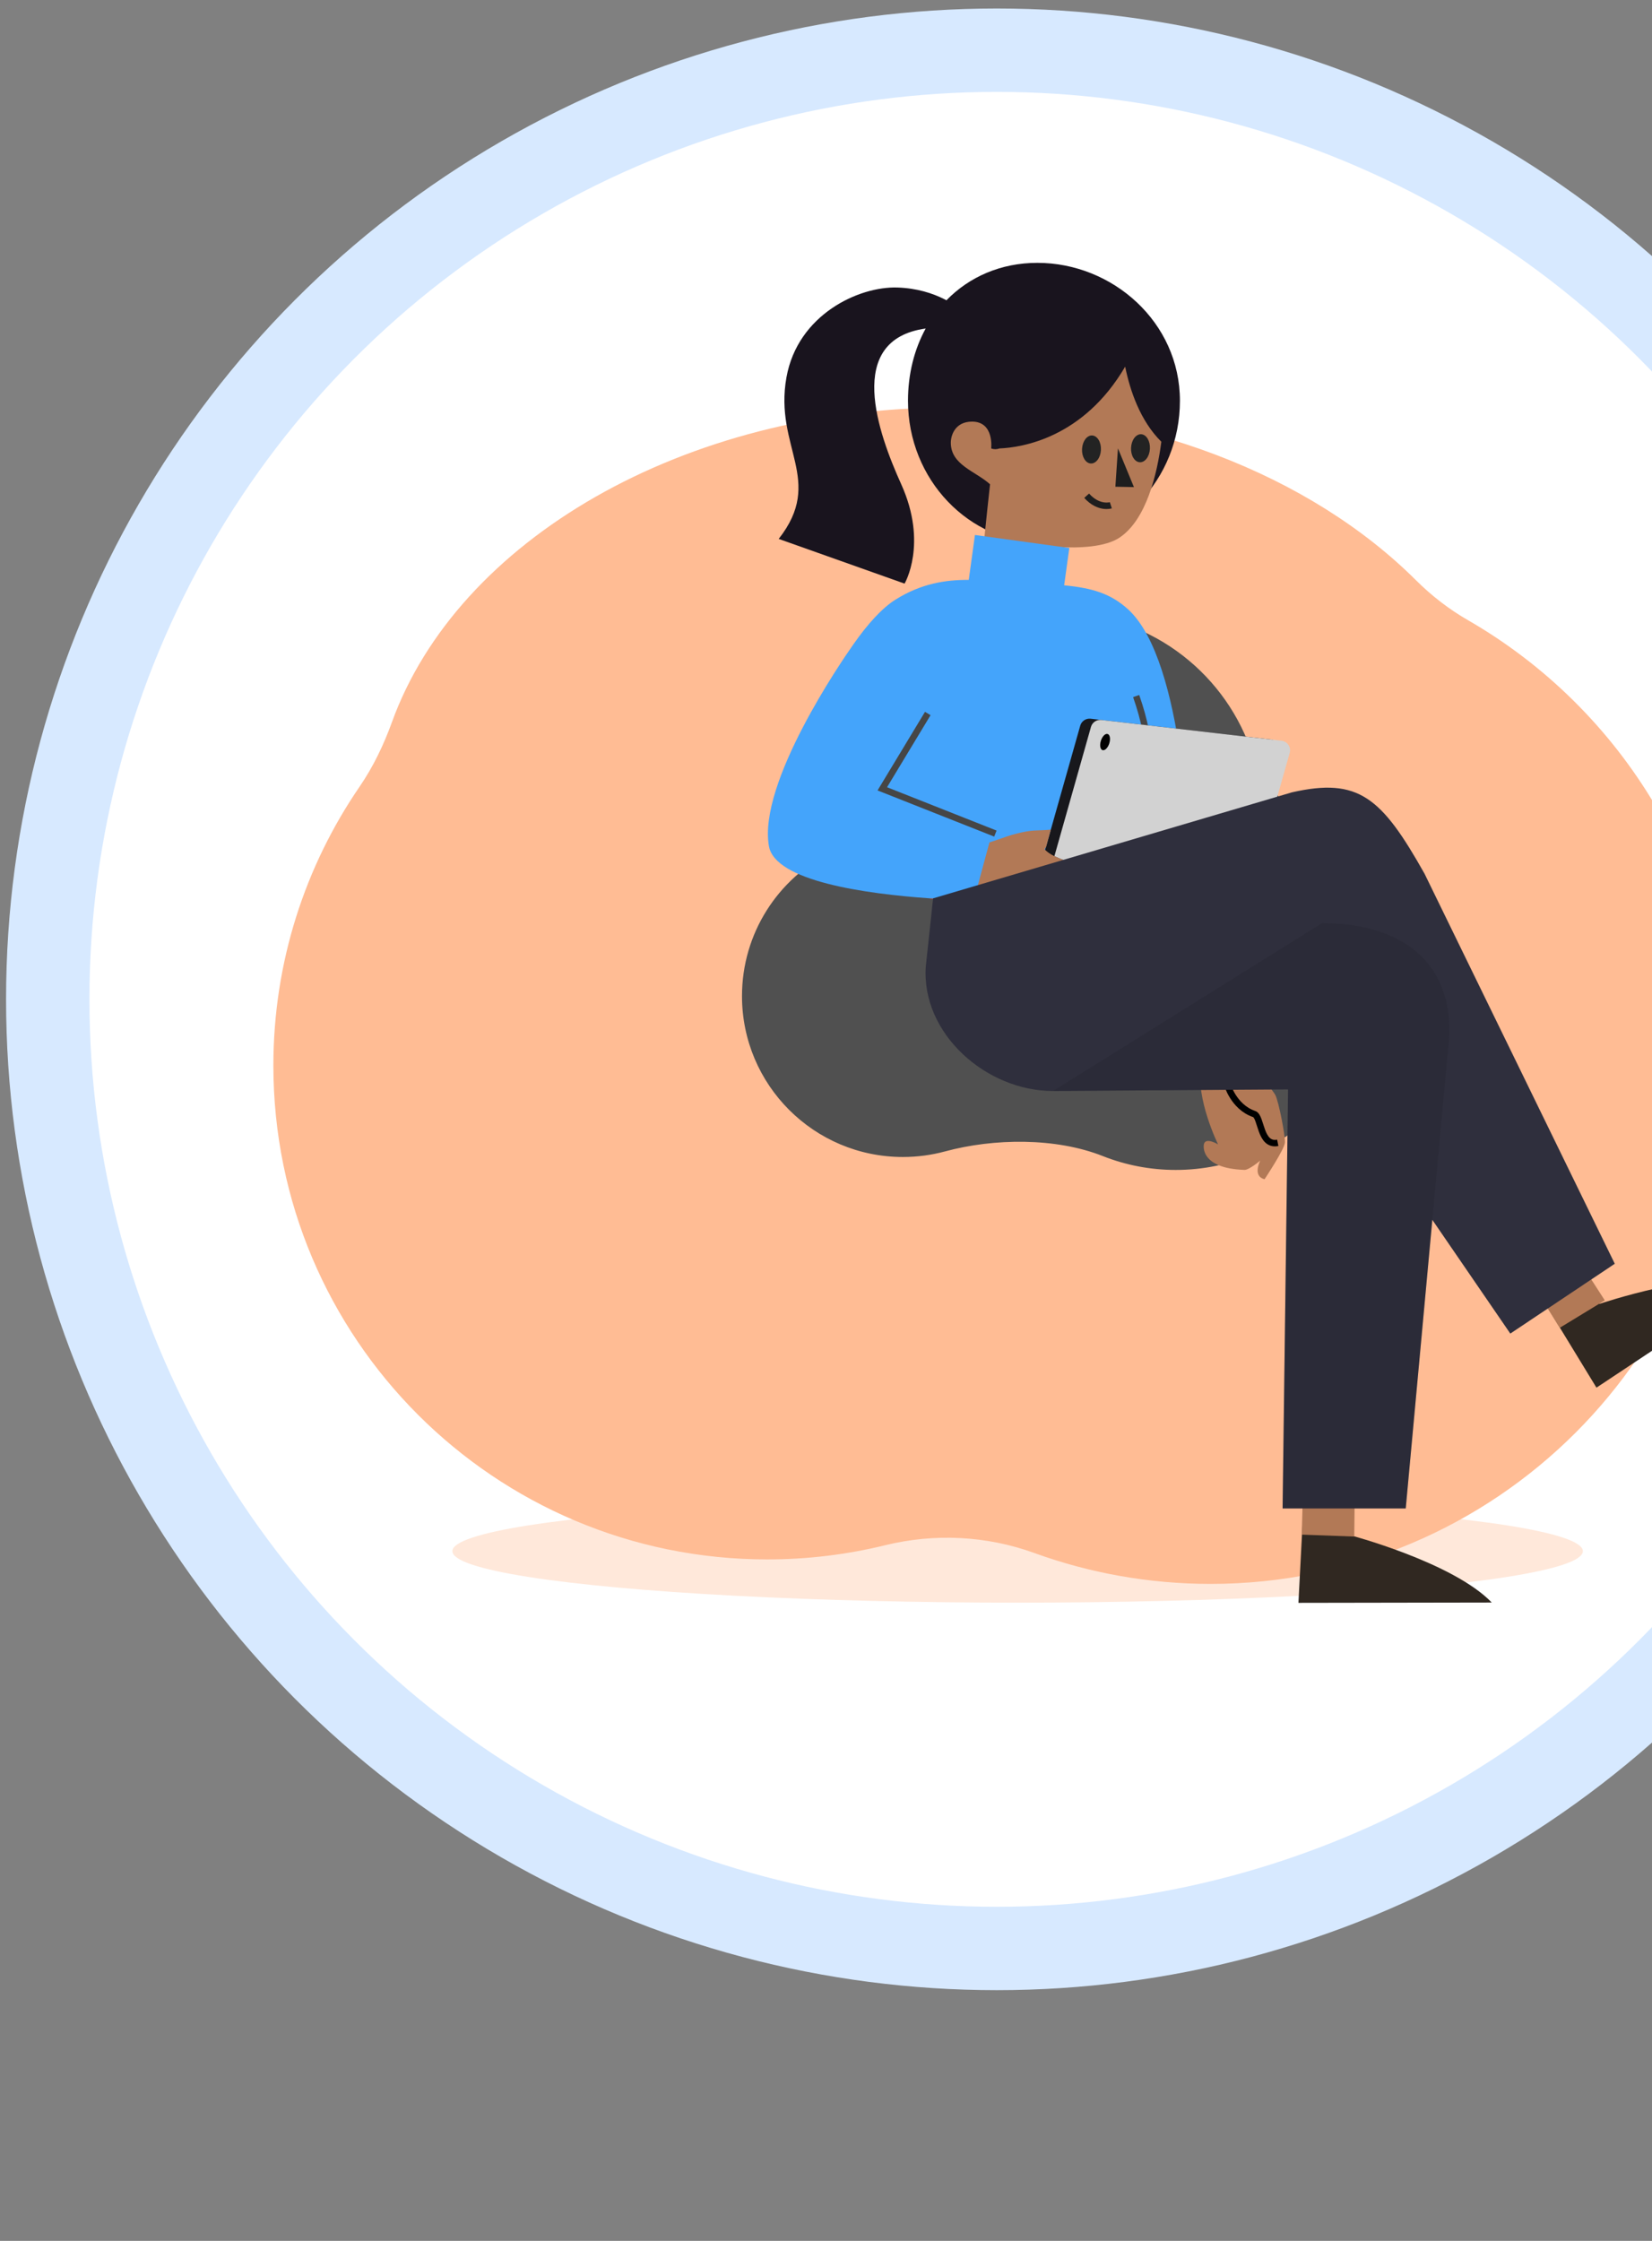 <svg width="87" height="118" viewBox="0 0 87 118" fill="none" xmlns="http://www.w3.org/2000/svg">
<rect x="0" y="0" width="87" height="118" fill="#808080" stroke="none"/>
<circle cx="52.495" cy="52.623" r="49.98" fill="white" stroke="#D7E9FF" stroke-width="4.391"/>
<ellipse cx="53.592" cy="81.681" rx="29.768" ry="2.712" fill="#FFE8DA"/>
<path fill-rule="evenodd" clip-rule="evenodd" d="M77.306 32.656C76.305 32.08 75.388 31.369 74.57 30.554C69.032 25.039 60.112 21.461 50.051 21.461C35.952 21.461 24.093 28.488 20.642 38.023C20.209 39.22 19.656 40.376 18.937 41.425C16.073 45.604 14.397 50.661 14.397 56.11C14.397 70.473 26.04 82.116 40.403 82.116C42.547 82.116 44.63 81.856 46.624 81.367C49.213 80.732 51.963 80.866 54.468 81.777C57.366 82.83 60.493 83.405 63.755 83.405C78.767 83.405 90.936 71.235 90.936 56.224C90.936 46.146 85.452 37.35 77.306 32.656Z" fill="#FFBC94"/>
<g style="mix-blend-mode:soft-light">
<path fill-rule="evenodd" clip-rule="evenodd" d="M68.42 42.989C67.258 42.064 66.352 40.811 65.85 39.413C64.352 35.245 60.364 32.265 55.68 32.265C49.713 32.265 44.876 37.102 44.876 43.069C44.876 43.834 44.42 44.538 43.737 44.883C40.972 46.278 39.076 49.143 39.076 52.452C39.076 57.131 42.869 60.925 47.548 60.925C48.316 60.925 49.059 60.823 49.766 60.632C52.34 59.935 55.599 59.896 58.078 60.877C59.267 61.348 60.564 61.607 61.92 61.607C67.688 61.607 72.364 56.931 72.364 51.164C72.364 47.853 70.823 44.902 68.42 42.989Z" fill="#505050"/>
</g>
<path d="M48.749 17.299C44.461 17.897 46.257 22.836 47.463 25.503C48.877 28.633 47.638 30.732 47.638 30.732L41.009 28.378C43.442 25.284 40.755 23.561 41.417 19.872C42.01 16.563 45.231 15.07 47.266 15.14C48.281 15.175 49.112 15.437 49.77 15.772C49.795 15.785 49.819 15.799 49.842 15.813C51.044 14.579 52.708 13.841 54.631 13.841C58.586 13.841 62.139 16.961 62.139 21.104C62.139 25.248 58.934 28.606 54.978 28.606C51.024 28.606 47.818 25.248 47.818 21.104C47.818 19.688 48.151 18.392 48.749 17.299Z" fill="#19141E"/>
<path fill-rule="evenodd" clip-rule="evenodd" d="M55.678 28.805C55.678 28.805 54.208 28.848 53.581 28.506L55.6 29.773L55.678 28.805Z" fill="#CF3E83"/>
<path d="M61.16 23.262C60.94 24.968 60.368 27.373 58.955 28.312C58.206 28.81 56.841 28.871 55.678 28.804L55.412 32.108L51.615 30.545C51.615 30.545 51.98 26.899 52.139 25.502C51.376 24.81 50.075 24.489 50.073 23.315C50.073 22.907 50.311 22.203 51.189 22.201C52.367 22.2 52.199 23.613 52.199 23.613C52.345 23.669 52.491 23.666 52.637 23.614C53.804 23.565 57.049 23.077 59.255 19.307C59.513 20.576 60.048 22.158 61.16 23.262Z" fill="#B27956"/>
<g style="mix-blend-mode:soft-light">
<path fill-rule="evenodd" clip-rule="evenodd" d="M58.875 23.609L59.717 25.65L58.74 25.63L58.875 23.609Z" fill="#1E1E1E"/>
</g>
<path fill-rule="evenodd" clip-rule="evenodd" d="M57.979 23.698C57.958 24.105 57.718 24.423 57.443 24.407C57.169 24.391 56.963 24.048 56.984 23.641C57.005 23.233 57.245 22.915 57.519 22.931C57.794 22.947 58 23.29 57.979 23.698Z" fill="#232323"/>
<path fill-rule="evenodd" clip-rule="evenodd" d="M60.559 23.633C60.538 24.04 60.299 24.358 60.024 24.342C59.749 24.326 59.544 23.983 59.565 23.576C59.586 23.168 59.825 22.85 60.1 22.866C60.375 22.882 60.58 23.225 60.559 23.633Z" fill="#232323"/>
<g style="mix-blend-mode:soft-light">
<path d="M58.501 26.607C58.501 26.607 57.865 26.813 57.227 26.104" stroke="#1E1E1E" stroke-width="0.341"/>
</g>
<path opacity="0.403" fill-rule="evenodd" clip-rule="evenodd" d="M55.676 28.805C55.676 28.805 54.206 28.848 53.579 28.506L55.598 29.773L55.676 28.805Z" fill="black"/>
<path fill-rule="evenodd" clip-rule="evenodd" d="M49.767 47.356L48.981 47.344C48.981 47.344 48.982 47.332 48.983 47.306C49.254 47.325 49.516 47.341 49.767 47.356Z" fill="#C83820"/>
<path d="M65.78 55.871L63.185 56.197L59.007 49.662L58.855 47.49L52.489 47.395L49.773 47.355H49.767C49.516 47.341 49.254 47.325 48.983 47.306C45.561 47.067 40.82 46.401 40.495 44.559C39.904 41.222 44.369 34.746 44.897 33.996C44.93 33.949 44.947 33.924 44.947 33.924C45.695 32.855 46.448 32.024 47.151 31.581C48.518 30.72 49.8 30.532 51.018 30.535L51.344 28.171L56.313 28.856L56.042 30.822C57.502 30.962 58.494 31.247 59.423 32.1C62.407 34.839 62.626 45.096 62.626 45.096L65.78 55.871Z" fill="#44A4FB"/>
<path fill-rule="evenodd" clip-rule="evenodd" d="M52.489 47.395V47.441C52.489 47.441 51.35 47.443 49.773 47.355L52.489 47.395Z" fill="#C83820"/>
<g style="mix-blend-mode:soft-light">
<path d="M58.763 47.463C59.128 42.83 61.653 41.85 59.834 36.653" stroke="#464646" stroke-width="0.341"/>
</g>
<path fill-rule="evenodd" clip-rule="evenodd" d="M63.059 53.196L53.57 52.102C53.259 52.066 53.055 51.761 53.14 51.46L56.889 38.213C56.957 37.973 57.188 37.818 57.436 37.847L66.925 38.941C67.236 38.976 67.44 39.282 67.355 39.583L63.606 52.83C63.538 53.069 63.307 53.224 63.059 53.196Z" fill="#18181C"/>
<path d="M54.633 48.245C54.651 48.25 54.669 48.255 54.688 48.26C55.347 48.44 56.021 48.549 56.958 48.426C57.561 48.347 58.079 48.244 58.074 48.148C58.057 47.904 57.764 47.85 57.764 47.85L57.202 47.877L56.66 47.845C56.66 47.845 59.148 47.375 59.148 47.302C59.14 47.045 58.732 46.941 58.732 46.941C58.732 46.941 59.587 46.805 59.578 46.669C59.554 46.323 59.172 46.296 59.172 46.296C59.172 46.296 59.278 46.205 59.268 46.12C59.226 45.779 58.617 45.722 58.327 45.681C58.327 45.681 57.342 45.667 57.048 45.594C56.276 45.401 55.816 45.229 55.528 45.085L57.454 38.278C57.522 38.038 57.754 37.884 58.001 37.912L67.49 39.006C67.801 39.042 68.005 39.347 67.92 39.648L64.171 52.895C64.103 53.134 63.872 53.289 63.624 53.261L54.135 52.167C53.825 52.131 53.62 51.826 53.705 51.525L54.633 48.245Z" fill="#D2D2D2"/>
<path fill-rule="evenodd" clip-rule="evenodd" d="M59.148 47.302C59.14 47.045 58.732 46.941 58.732 46.941C58.732 46.941 59.587 46.805 59.578 46.669C59.554 46.322 59.172 46.296 59.172 46.296C59.172 46.296 59.278 46.205 59.268 46.12C59.229 45.804 58.704 45.732 58.397 45.69C58.372 45.687 58.349 45.684 58.327 45.681C58.327 45.681 57.342 45.667 57.048 45.594C55.584 45.228 55.243 44.937 55.063 44.773C55.058 44.768 55.053 44.763 55.047 44.758C55.032 44.744 55.019 44.732 55.005 44.72C55.015 44.709 55.026 44.691 55.038 44.672C55.055 44.645 55.073 44.616 55.09 44.605L55.34 43.688C55.157 43.707 54.978 43.714 54.8 43.72C54.551 43.728 54.305 43.737 54.056 43.783C53.376 43.908 52.974 44.066 52.974 44.066L52.107 44.362L51.477 46.69C51.716 46.902 52.286 47.32 52.673 47.531C53.421 47.938 53.75 48.021 54.255 48.148C54.34 48.169 54.43 48.192 54.528 48.218C54.539 48.22 54.55 48.223 54.561 48.226C54.602 48.237 54.645 48.248 54.688 48.26C55.347 48.44 56.021 48.549 56.958 48.425C57.561 48.347 58.08 48.244 58.074 48.148C58.057 47.904 57.764 47.85 57.764 47.85L57.202 47.877L56.66 47.845C56.66 47.845 59.148 47.374 59.148 47.302ZM67.163 57.659C67.057 57.452 66.331 56.579 65.735 55.877L63.252 56.188C62.967 57.865 64.148 60.262 64.148 60.262C64.148 60.262 63.534 59.887 63.412 60.215C63.357 60.361 63.234 61.526 65.536 61.605C65.78 61.613 66.368 61.116 66.368 61.116C66.368 61.116 65.939 61.935 66.596 62.096C66.596 62.096 67.654 60.51 67.67 60.158C67.686 59.805 67.347 58.02 67.163 57.659Z" fill="#B27956"/>
<g style="mix-blend-mode:soft-light">
<path d="M64.619 57.063C64.619 57.063 64.942 58.284 66.05 58.664C66.438 58.797 66.341 60.366 67.291 60.179" stroke="black" stroke-width="0.341"/>
</g>
<path fill-rule="evenodd" clip-rule="evenodd" d="M58.419 39.146C58.344 39.381 58.184 39.54 58.062 39.501C57.94 39.462 57.902 39.24 57.977 39.005C58.051 38.771 58.211 38.612 58.333 38.651C58.455 38.69 58.493 38.911 58.419 39.146Z" fill="#020101"/>
<g style="mix-blend-mode:soft-light">
<path d="M48.86 37.572L46.465 41.538L52.42 43.895" stroke="#464646" stroke-width="0.341"/>
</g>
<path fill-rule="evenodd" clip-rule="evenodd" d="M84.231 68.662L83.058 66.354L80.237 66.779L84.075 73.071L92.494 67.483C89.597 66.837 84.231 68.662 84.231 68.662ZM71.047 80.825L71.34 78.263L68.761 77.066L68.38 84.403L78.561 84.386C76.508 82.257 71.047 80.825 71.047 80.825Z" fill="#302821"/>
<path fill-rule="evenodd" clip-rule="evenodd" d="M83.356 66.681L80.496 67.278L82.142 69.92L84.514 68.475L83.356 66.681ZM71.343 78.785L68.638 77.71L68.555 80.811L71.32 80.912L71.343 78.785Z" fill="#B27956"/>
<path d="M75.431 64.234L74.031 79.431H67.546L67.834 57.366L55.456 57.451C51.925 57.451 48.51 54.419 48.755 50.894L49.14 47.306L68.042 41.722C71.542 40.931 72.755 41.976 75.024 46.014L85.04 66.547L79.538 70.224L75.431 64.234Z" fill="#2F2F3D"/>
<path opacity="0.15" fill-rule="evenodd" clip-rule="evenodd" d="M69.622 48.612L55.456 57.451L67.834 57.366L67.546 79.431H74.031L76.254 55.299C76.803 50.908 74.055 48.612 69.622 48.612Z" fill="#18181C"/>
</svg>
